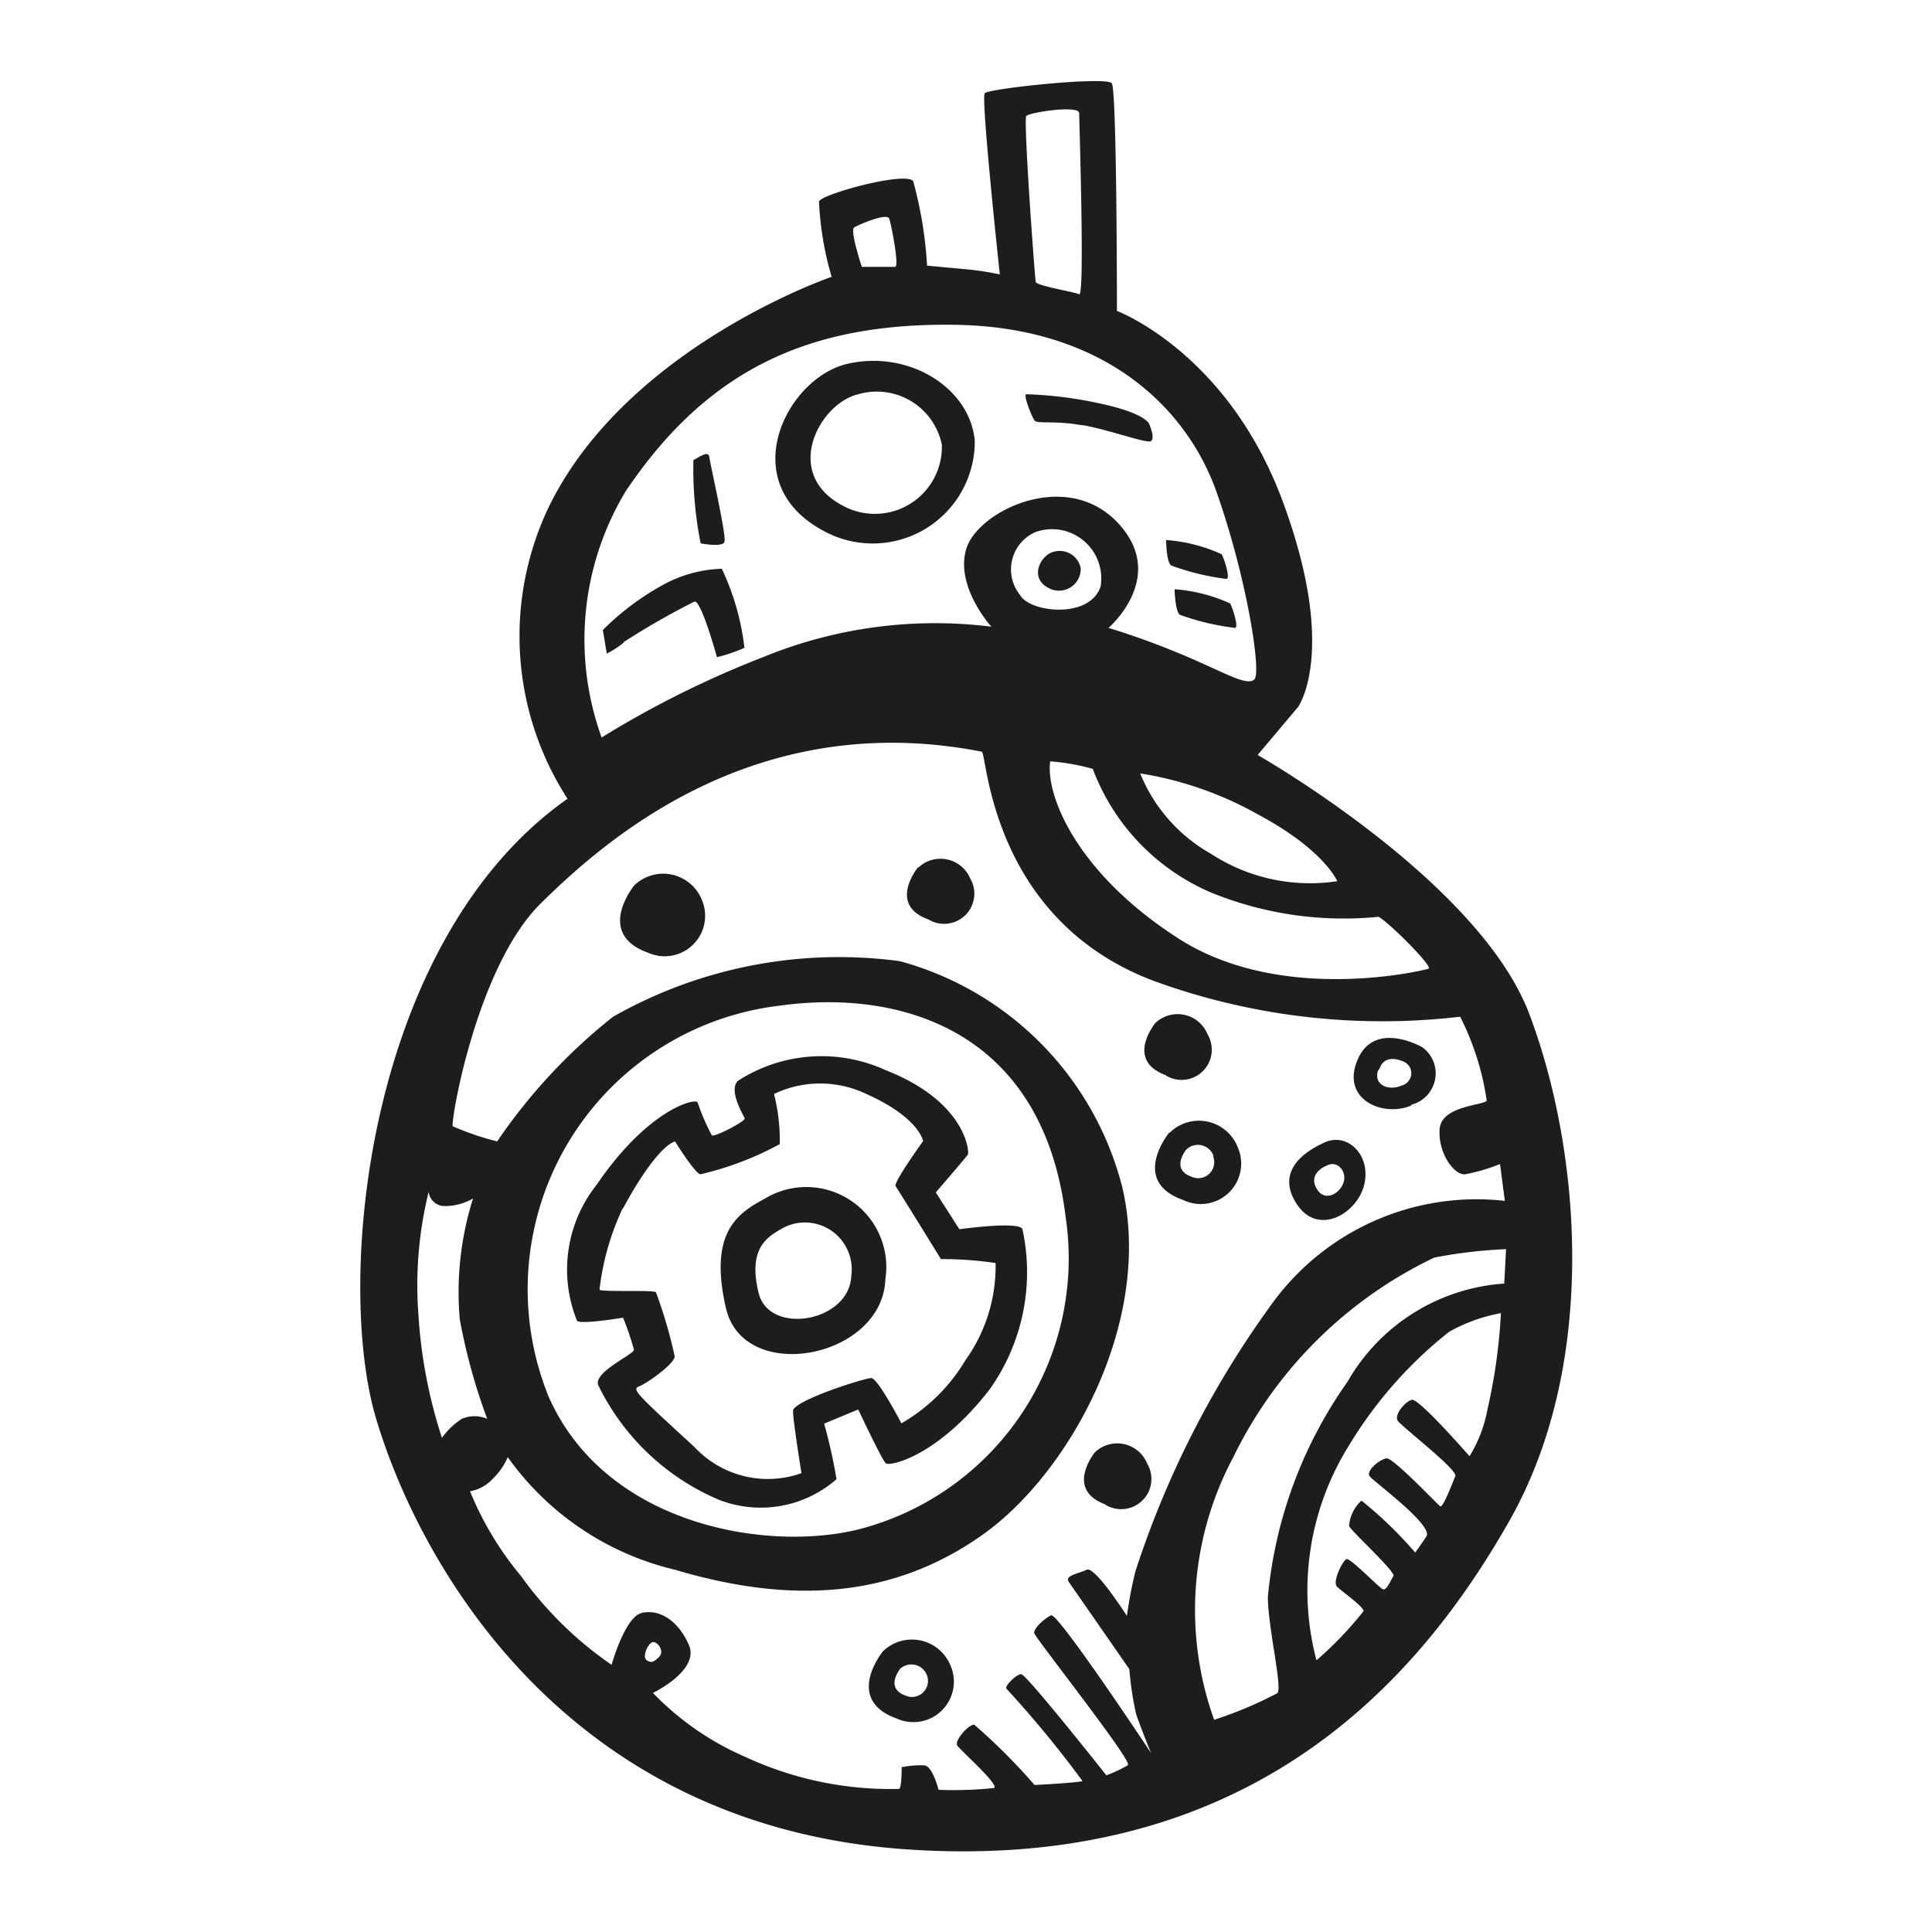 <svg id="Layer_1" data-name="Layer 1" xmlns="http://www.w3.org/2000/svg" width="64" height="64" viewBox="0 0 64 64"><defs><style>.cls-1{fill:#1d1d1b;}</style></defs><title>bb-8</title><g id="bb-8"><path class="cls-1" d="M35.8,18.82a.71.71,0,0,0-.9-.54c-.42.1-.82.85-.18,1.19A.72.72,0,0,0,35.8,18.82ZM24,17.93c.06-.22-.47-2.53-.5-2.78s-.34,0-.53.09A12.62,12.62,0,0,0,23.21,18S24,18.15,24,17.93Zm-3.34,3.34A25,25,0,0,1,23,19.93c.22-.09.75,1.84.75,1.84a5.22,5.22,0,0,0,.91-.31,8.32,8.32,0,0,0-.75-2.62,4.37,4.37,0,0,0-1.94.53,8.82,8.82,0,0,0-2,1.5s.13.78.13.78A3,3,0,0,0,20.67,21.28Zm15.19-7.19c.91.16,2.16.63,2.28.53s0-.41-.06-.56-.47-.44-1.66-.69A13.2,13.2,0,0,0,34,13.06c-.12,0,.19.78.28.88S35,13.93,35.86,14.09Zm4.78,5.09c.13,0-.06-.62-.16-.81a5.35,5.35,0,0,0-1.84-.47s0,.69.16.84A8.29,8.29,0,0,0,40.64,19.18Zm-1.56,1.19a8.29,8.29,0,0,0,1.84.44c.13,0-.06-.62-.16-.81a5.35,5.35,0,0,0-1.84-.47S38.92,20.21,39.08,20.37ZM20.64,43.65A9.19,9.19,0,0,1,21,44.71c0,.16-1.31.72-1.19,1.16a7.85,7.85,0,0,0,4,3.81A3.81,3.81,0,0,0,27.71,49a16.7,16.7,0,0,0-.41-1.84l1.13-.47s.78,1.66.91,1.78,1.72-.22,3.44-2.44a6.7,6.7,0,0,0,1.09-5.31c-.09-.28-2.09,0-2.09,0L31,39.5s1-1.16,1.06-1.25S32,36.5,29.36,35.46a5.11,5.11,0,0,0-4.91.34c-.34.31.19,1.16.22,1.25s-1,.63-1.09.56a7.19,7.19,0,0,1-.47-1.09c-.09-.16-1.66.25-3.34,2.72a4.52,4.52,0,0,0-.66,4.5C19.14,43.9,20.64,43.65,20.64,43.65Zm0-3.62c.53-1,1.25-2.06,1.72-2.22,0,0,.66,1.06.84,1.09a10.33,10.33,0,0,0,2.63-1,6.2,6.2,0,0,0-.19-1.66,3.54,3.54,0,0,1,3.06,0c1.75.78,1.88,1.56,1.88,1.56s-1,1.38-.91,1.5,1.5,2.41,1.5,2.41a11.78,11.78,0,0,1,1.81.13,5.34,5.34,0,0,1-1,3.22,5.87,5.87,0,0,1-2.12,2.09s-.78-1.5-1-1.5-2.59.75-2.59,1.09.28,2.06.28,2.06A3.32,3.32,0,0,1,23,47.93c-1.84-1.69-2.09-1.91-1.84-2s1.19-.75,1.19-1a15.71,15.71,0,0,0-.62-2.12c-.06-.09-1.84,0-1.87-.09A8.62,8.62,0,0,1,20.64,40Zm8.69,2.34a2.65,2.65,0,0,0-4-2.66c-.87.47-1.87,1.09-1.28,3.63S29.24,45,29.33,42.37Zm-3.45-1.66a1.55,1.55,0,0,1,2.32,1.55c-.05,1.53-2.72,2-3.07.57S25.37,41,25.88,40.71Zm24.78-7.12c-1.67-4.42-9-8.58-9-8.58L43,23.42s1.33-1.83-.5-6.79S37,10.3,37,10.3,37,3,36.83,2.76s-4.08.17-4.21.33.5,6,.5,6A9.35,9.35,0,0,0,32,8.92L30.71,8.8A13.41,13.41,0,0,0,30.25,6c-.25-.33-3,.42-3.12.67a10.42,10.42,0,0,0,.42,2.5s-6.71,2.29-9.33,7.54a9.92,9.92,0,0,0,.58,9.75C12.16,31.13,11.08,42.38,12.46,47S18.58,60.46,30,61.26,47,55.67,50,50.38,52.33,38,50.66,33.59Zm-5-3.22c.25.09,1.84,1.66,1.66,1.72s-4.87,1.19-8.28-1-4.41-4.78-4.25-5.87a7.28,7.28,0,0,1,1.41.25,7.2,7.2,0,0,0,4,4.13A11.65,11.65,0,0,0,45.67,30.37ZM33.79,19.71a1.35,1.35,0,0,1,.5-2.08,1.63,1.63,0,0,1,2.17,1.79C36.12,20.51,34.12,20.3,33.79,19.71ZM41.71,27c2.16,1.16,2.59,2.19,2.59,2.19a6,6,0,0,1-4.19-.91,5.37,5.37,0,0,1-2.34-2.66A11.73,11.73,0,0,1,41.71,27ZM34,3.84c.12-.12,1.75-.37,1.75-.09s.19,6.09,0,6-1.41-.28-1.44-.41S33.89,3.9,34,3.84ZM28.3,7.53c.16-.09,1.09-.5,1.16-.28s.34,1.59.19,1.59H28.55S28.14,7.62,28.3,7.53Zm-7.51,8.65c2.67-3.92,6-5.5,10.88-5.42s7.63,2.71,8.63,5.54,1.5,6,1.25,6.21-.87-.17-2.12-.71a25.73,25.73,0,0,0-2.71-1s2-1.71.29-3.5-4.62-.37-5,.88.83,2.58.83,2.58a15,15,0,0,0-7.54,1,32.74,32.74,0,0,0-5.37,2.67A9.52,9.52,0,0,1,20.79,16.17ZM15.3,47a2.46,2.46,0,0,0-.66.63,16.38,16.38,0,0,1-.78-4.09,12.94,12.94,0,0,1,.34-4.06.53.53,0,0,0,.47.47,1.82,1.82,0,0,0,1-.25,10.34,10.34,0,0,0-.44,4A19.5,19.5,0,0,0,16.14,47,1.07,1.07,0,0,0,15.3,47Zm6.13,8c-.16-.09,0-.5.16-.59s.44.28.25.47S21.58,55.09,21.42,55Zm15.94,3.47a4.52,4.52,0,0,1-.72.34S34,55.46,33.83,55.46s-.53.38-.5.47A35.62,35.62,0,0,1,35.86,59c-.19.06-1.59.13-1.59.13a19.65,19.65,0,0,0-2-2c-.19,0-.66.53-.56.69s1.41,1.31,1.22,1.41a12.93,12.93,0,0,1-1.84.06s-.19-.78-.47-.81a3.21,3.21,0,0,0-.75.06s0,.72-.09.72a11.41,11.41,0,0,1-5.09-1.06,9.44,9.44,0,0,1-3.06-2.12s1.56-.75,1.19-1.59-1-1.19-1.56-1.06-1,1.72-1,1.72a12.17,12.17,0,0,1-3-2.94,10.68,10.68,0,0,1-1.69-2.81,1.33,1.33,0,0,0,.75-.41,2.21,2.21,0,0,0,.5-.72A9.48,9.48,0,0,0,22.36,52c4,1.19,7.31.88,10.19-1.16s5.66-7.06,4.63-11.5a10.43,10.43,0,0,0-7.37-7.5,15.16,15.16,0,0,0-9.5,1.84,18.58,18.58,0,0,0-3.84,4.13,9.06,9.06,0,0,1-1.47-.5c-.09-.09.78-5.28,2.91-7.38S25,23.43,32.52,24.9c.18,0,.25,5.53,5.69,7.59a22.11,22.11,0,0,0,10.16,1.19,9,9,0,0,1,.88,2.78c-.09.16-1.5.16-1.56.94s.47,1.53.84,1.5a6,6,0,0,0,1.16-.34l.16,1.22a8.37,8.37,0,0,0-7.62,3.28,31.61,31.61,0,0,0-4.62,9,14.32,14.32,0,0,0-.28,1.47S36.27,51.87,36,52s-.75.19-.59.41l2,2.88a11,11,0,0,0,.22,1.47c.13.41.5,1.31.5,1.31s-3.09-4.66-3.31-4.56-.59.44-.56.59S37.52,58.34,37.36,58.46ZM25.86,33.31c4-.55,8.69.84,9.44,7a9.27,9.27,0,0,1-6.59,10.28c-3,.88-8.59.06-10.53-4.31A9.46,9.46,0,0,1,25.86,33.31ZM49.27,46.71a4.52,4.52,0,0,1-.59,1.53S47,46.31,46.77,46.37s-.59.5-.47.69,2,1.63,1.91,1.84-.41,1.06-.5,1-1.56-1.62-1.78-1.59-.69.41-.56.59,2.13,1.63,1.88,2-.37.53-.37.53a13.33,13.33,0,0,0-1.78-1.72,1.27,1.27,0,0,0-.41.84c.06.16,1.56,1.53,1.47,1.66s-.22.47-.34.44-1.09-1.06-1.22-1-.47.75-.31.91.88.66.88.81A12,12,0,0,1,43.61,55a9.06,9.06,0,0,1,1.06-7.09A14.06,14.06,0,0,1,48,44.12a5.49,5.49,0,0,1,1.72-.62A18.66,18.66,0,0,1,49.27,46.71Zm.56-4.19a6.48,6.48,0,0,0-5.19,3.25A14.67,14.67,0,0,0,42,52.9c0,1,.5,3.06.31,3.19a13,13,0,0,1-2.09.88,10.75,10.75,0,0,1,.63-8.69,14.21,14.21,0,0,1,6.66-6.62,15.8,15.8,0,0,1,2.38-.28ZM29.24,54.71c-.44.59-.94,1.72.47,2.22a1.34,1.34,0,0,0,1.78-1.75A1.38,1.38,0,0,0,29.24,54.71ZM30,56.17c-.56-.2-.36-.64-.19-.88a.55.55,0,0,1,.89.19A.53.53,0,0,1,30,56.17ZM21,29.34c-.44.59-.94,1.72.47,2.22a1.34,1.34,0,0,0,1.78-1.75A1.38,1.38,0,0,0,21,29.34Zm9.4-.6c-.34.46-.73,1.33.36,1.72a1,1,0,0,0,1.38-1.36A1.07,1.07,0,0,0,30.42,28.74Zm8.21,6.88A1,1,0,0,0,40,34.26a1.07,1.07,0,0,0-1.74-.36C37.92,34.36,37.54,35.23,38.63,35.62Zm-2,14.22A1,1,0,0,0,38,48.48a1.07,1.07,0,0,0-1.74-.36C35.92,48.58,35.54,49.45,36.63,49.84Zm2.11-12.31c-.44.59-.94,1.72.47,2.22A1.34,1.34,0,0,0,41,38,1.38,1.38,0,0,0,38.74,37.53Zm1.46.76a.53.53,0,0,1-.71.69c-.56-.2-.36-.64-.19-.88A.55.55,0,0,1,40.2,38.29Zm5,1c.27-1-.53-1.79-1.29-1.45s-1.62,1-.93,2.05S44.91,40.24,45.18,39.29ZM44,38.59c.3-.13.62.2.51.57s-.61.67-.88.24S43.71,38.7,44,38.59Zm2.77-2a1.07,1.07,0,0,0,.33-1.91c-.62-.32-1.77-.65-2.18.56S45.82,37,46.73,36.63Zm-1.08-1.17c.16-.48.62-.35.87-.22a.42.42,0,0,1-.13.76C46,36.15,45.49,35.94,45.65,35.46ZM27.29,17.59a3.38,3.38,0,0,0,5-3c-.17-1.75-2.18-3-4.21-2.54S24.29,16,27.29,17.59Zm1.14-4.53a2.2,2.2,0,0,1,2.77,1.67,2.22,2.22,0,0,1-3.32,2C25.91,15.66,27.15,13.36,28.43,13.06Z"/></g></svg>